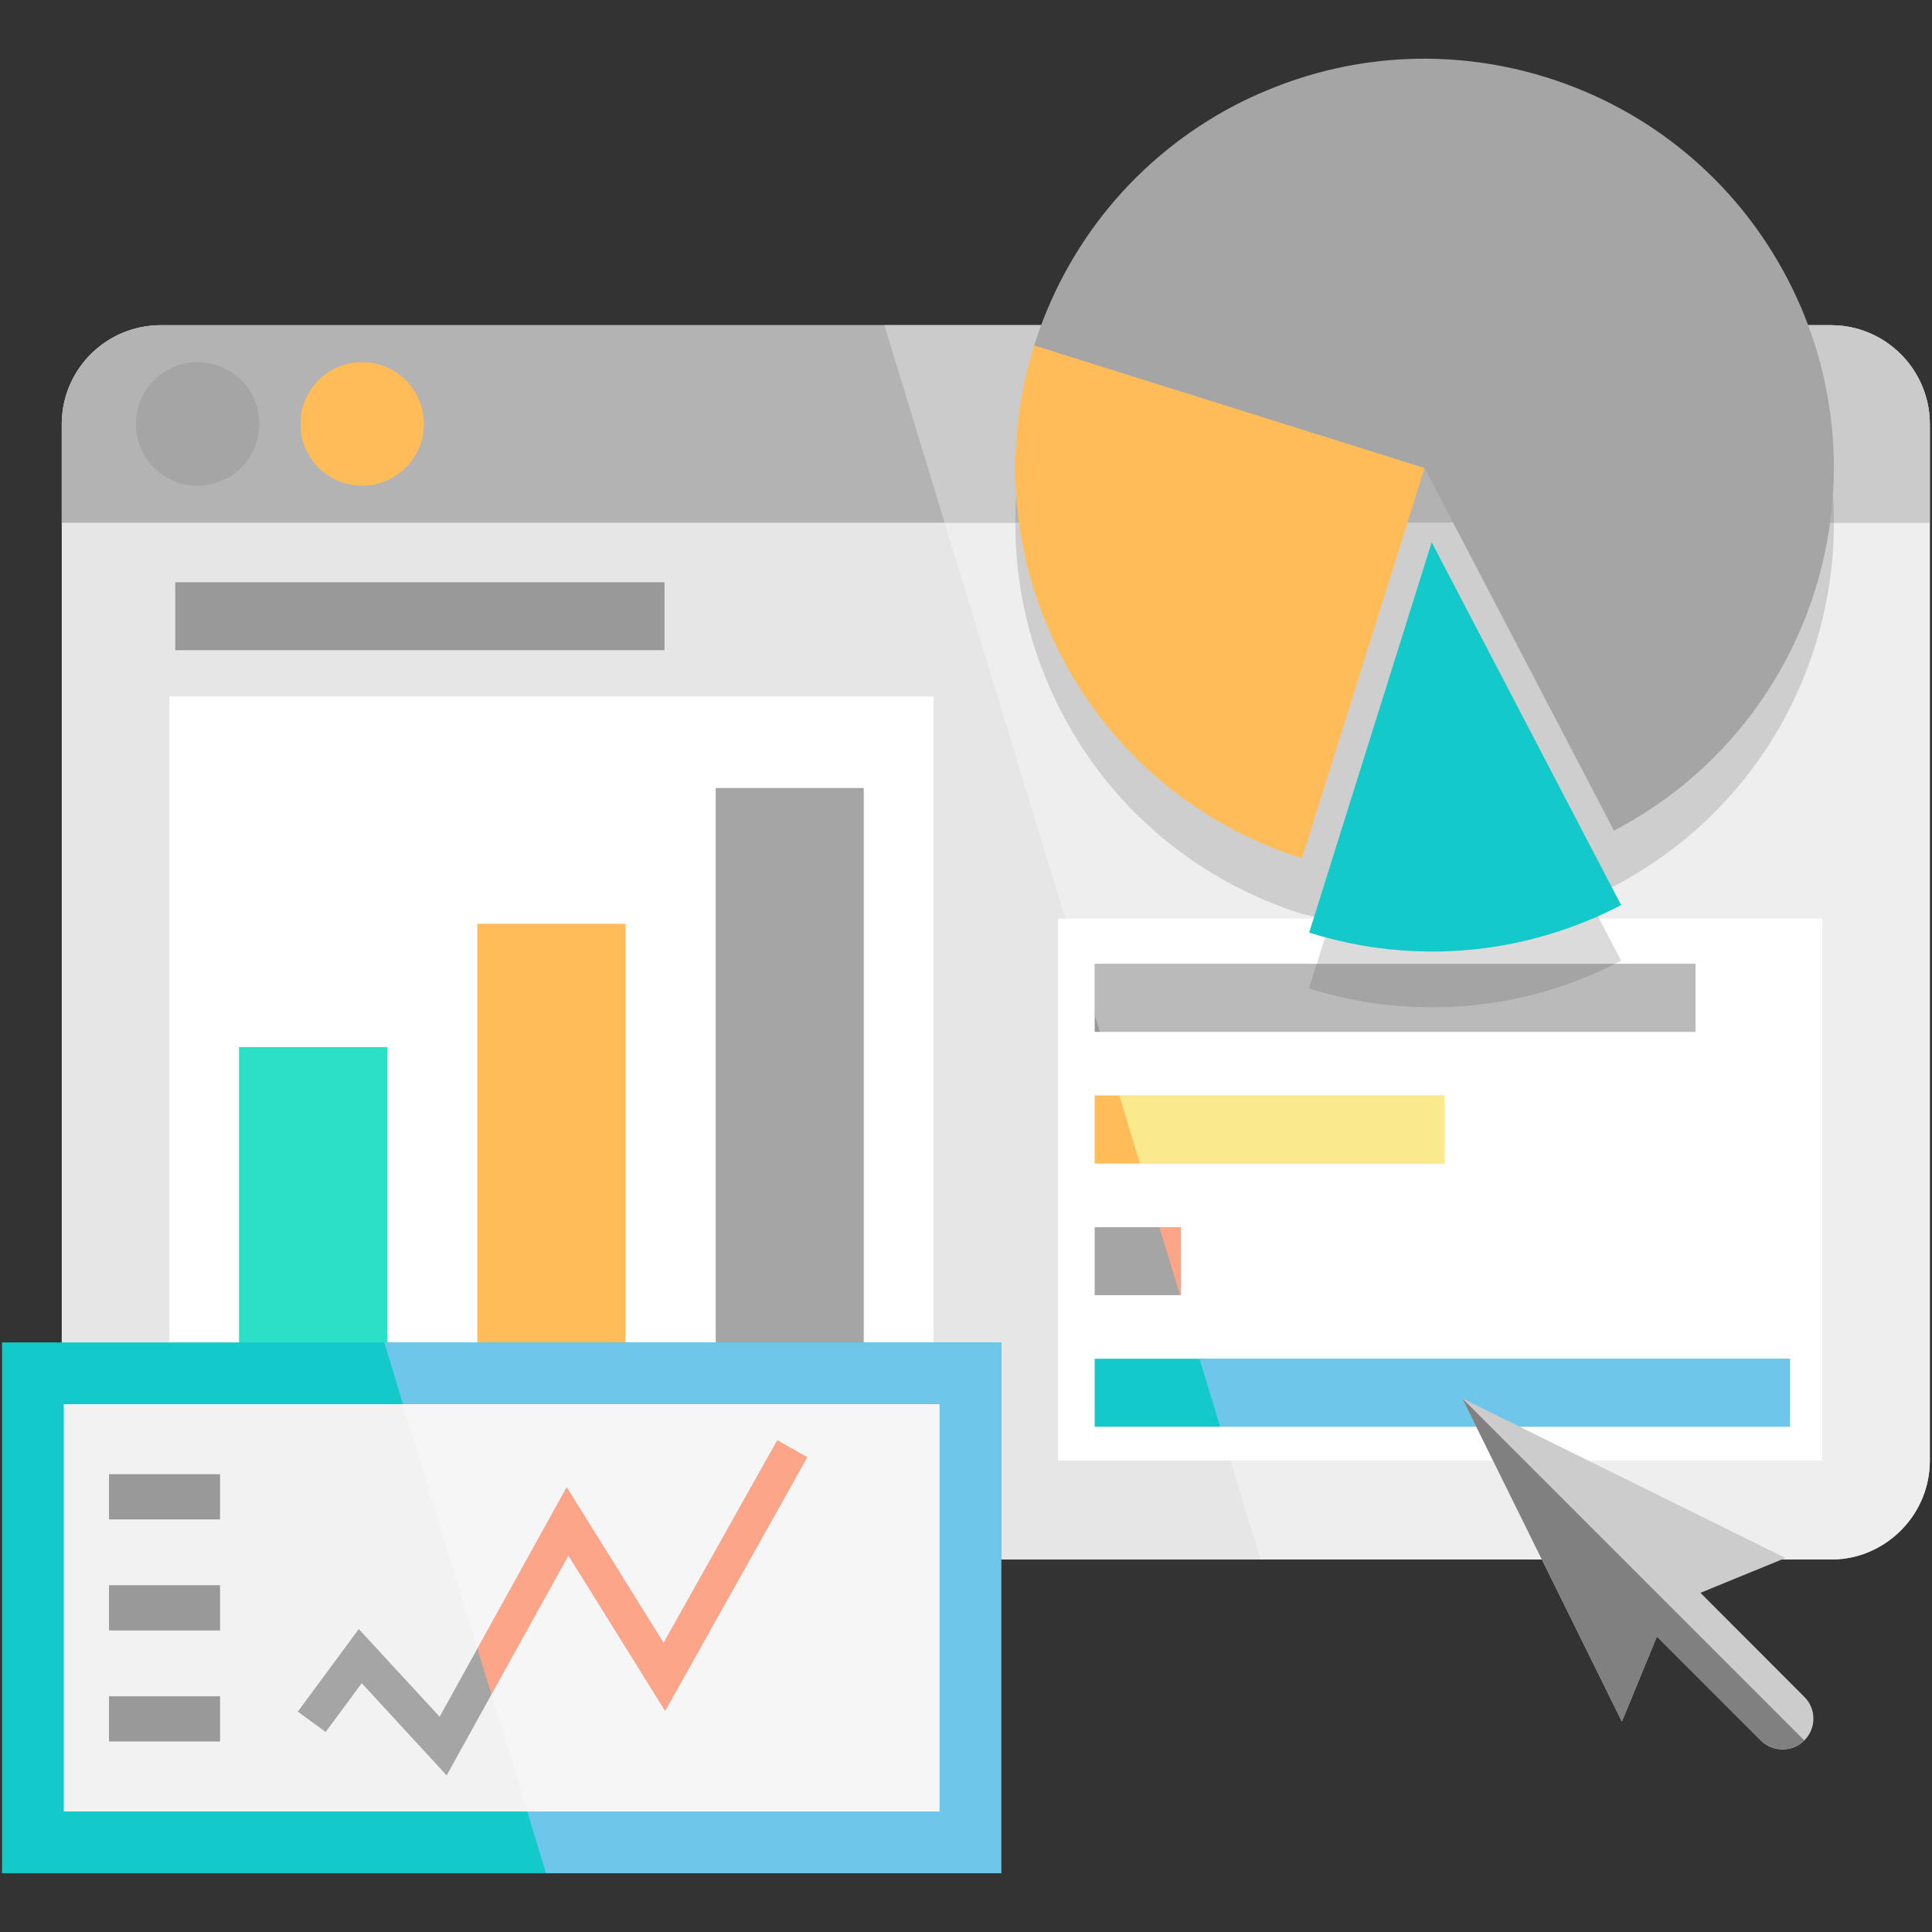 <?xml version="1.0" encoding="UTF-8"?>
<!DOCTYPE svg PUBLIC "-//W3C//DTD SVG 1.1//EN" "http://www.w3.org/Graphics/SVG/1.1/DTD/svg11.dtd">
<svg version="1.2" width="124.23mm" height="124.23mm" viewBox="0 0 12423 12423" preserveAspectRatio="xMidYMid" fill-rule="evenodd" stroke-width="28.222" stroke-linejoin="round" xmlns="http://www.w3.org/2000/svg" xmlns:ooo="http://xml.openoffice.org/svg/export" xmlns:xlink="http://www.w3.org/1999/xlink" xmlns:presentation="http://sun.com/xmlns/staroffice/presentation" xmlns:smil="http://www.w3.org/2001/SMIL20/" xmlns:anim="urn:oasis:names:tc:opendocument:xmlns:animation:1.0" xml:space="preserve">
 <rect x="0" y="0" width="12423" height="12423" fill="#333333" stroke="none"/>
 <defs class="ClipPathGroup">
  <clipPath id="presentation_clip_path" clipPathUnits="userSpaceOnUse">
   <rect x="0" y="0" width="12423" height="12423"/>
  </clipPath>
  <clipPath id="presentation_clip_path_shrink" clipPathUnits="userSpaceOnUse">
   <rect x="12" y="12" width="12399" height="12399"/>
  </clipPath>
 </defs>
 <defs class="TextShapeIndex">
  <g ooo:slide="id1" ooo:id-list="id3"/>
 </defs>
 <defs class="EmbeddedBulletChars">
  <g id="bullet-char-template-57356" transform="scale(0,-0)">
   <path d="M 580,1141 L 1163,571 580,0 -4,571 580,1141 Z"/>
  </g>
  <g id="bullet-char-template-57354" transform="scale(0,-0)">
   <path d="M 8,1128 L 1137,1128 1137,0 8,0 8,1128 Z"/>
  </g>
  <g id="bullet-char-template-10146" transform="scale(0,-0)">
   <path d="M 174,0 L 602,739 174,1481 1456,739 174,0 Z M 1358,739 L 309,1346 659,739 1358,739 Z"/>
  </g>
  <g id="bullet-char-template-10132" transform="scale(0,-0)">
   <path d="M 2015,739 L 1276,0 717,0 1260,543 174,543 174,936 1260,936 717,1481 1274,1481 2015,739 Z"/>
  </g>
  <g id="bullet-char-template-10007" transform="scale(0,-0)">
   <path d="M 0,-2 C -7,14 -16,27 -25,37 L 356,567 C 262,823 215,952 215,954 215,979 228,992 255,992 264,992 276,990 289,987 310,991 331,999 354,1012 L 381,999 492,748 772,1049 836,1024 860,1049 C 881,1039 901,1025 922,1006 886,937 835,863 770,784 769,783 710,716 594,584 L 774,223 C 774,196 753,168 711,139 L 727,119 C 717,90 699,76 672,76 641,76 570,178 457,381 L 164,-76 C 142,-110 111,-127 72,-127 30,-127 9,-110 8,-76 1,-67 -2,-52 -2,-32 -2,-23 -1,-13 0,-2 Z"/>
  </g>
  <g id="bullet-char-template-10004" transform="scale(0,-0)">
   <path d="M 285,-33 C 182,-33 111,30 74,156 52,228 41,333 41,471 41,549 55,616 82,672 116,743 169,778 240,778 293,778 328,747 346,684 L 369,508 C 377,444 397,411 428,410 L 1163,1116 C 1174,1127 1196,1133 1229,1133 1271,1133 1292,1118 1292,1087 L 1292,965 C 1292,929 1282,901 1262,881 L 442,47 C 390,-6 338,-33 285,-33 Z"/>
  </g>
  <g id="bullet-char-template-9679" transform="scale(0,-0)">
   <path d="M 813,0 C 632,0 489,54 383,161 276,268 223,411 223,592 223,773 276,916 383,1023 489,1130 632,1184 813,1184 992,1184 1136,1130 1245,1023 1353,916 1407,772 1407,592 1407,412 1353,268 1245,161 1136,54 992,0 813,0 Z"/>
  </g>
  <g id="bullet-char-template-8226" transform="scale(0,-0)">
   <path d="M 346,457 C 273,457 209,483 155,535 101,586 74,649 74,723 74,796 101,859 155,911 209,963 273,989 346,989 419,989 480,963 531,910 582,859 608,796 608,723 608,648 583,586 532,535 482,483 420,457 346,457 Z"/>
  </g>
  <g id="bullet-char-template-8211" transform="scale(0,-0)">
   <path d="M -4,459 L 1135,459 1135,606 -4,606 -4,459 Z"/>
  </g>
  <g id="bullet-char-template-61548" transform="scale(0,-0)">
   <path d="M 173,740 C 173,903 231,1043 346,1159 462,1274 601,1332 765,1332 928,1332 1067,1274 1183,1159 1299,1043 1357,903 1357,740 1357,577 1299,437 1183,322 1067,206 928,148 765,148 601,148 462,206 346,322 231,437 173,577 173,740 Z"/>
  </g>
 </defs>
 <defs class="TextEmbeddedBitmaps"/>
 <g>
  <g id="id2" class="Master_Slide">
   <g id="bg-id2" class="Background"/>
   <g id="bo-id2" class="BackgroundObjects"/>
  </g>
 </g>
 <g class="SlideGroup">
  <g>
   <g id="container-id1">
    <g id="id1" class="Slide" clip-path="url(#presentation_clip_path)">
     <g class="Page">
      <g class="Graphic">
       <g id="id3">
        <rect class="BoundingBox" stroke="none" fill="none" x="0" y="0" width="12423" height="12423"/>
        <path fill="rgb(230,230,230)" stroke="none" d="M 12409,9392 C 12409,9686 12208,9934 11936,10007 11884,10021 11829,10028 11772,10028 L 1034,10028 C 682,10028 397,9743 397,9392 L 397,2728 C 397,2376 682,2091 1034,2091 L 11772,2091 C 11829,2091 11884,2098 11936,2112 12208,2185 12409,2433 12409,2728 L 12409,9392 Z"/>
        <path fill="rgb(179,179,179)" stroke="none" d="M 12409,3361 L 397,3361 397,2727 C 397,2376 682,2091 1034,2091 L 11772,2091 C 12124,2091 12409,2376 12409,2727 L 12409,3361 Z"/>
        <path fill="rgb(153,153,153)" stroke="none" d="M 2700,4181 L 1127,4181 1127,3744 4273,3744 4273,4181 2700,4181 Z"/>
        <path fill="rgb(255,255,255)" stroke="none" d="M 6803,5907 L 6803,9392 11717,9392 11717,5907 6803,5907 Z"/>
        <path fill="rgb(19,201,202)" stroke="none" d="M 7039,8737 L 7039,9174 11510,9174 11510,8737 7039,8737 Z"/>
        <path fill="rgb(165,165,165)" stroke="none" d="M 7039,7891 L 7039,8328 7594,8328 7594,7891 7039,7891 Z"/>
        <path fill="rgb(255,188,88)" stroke="none" d="M 7039,7044 L 7039,7482 9288,7482 9288,7044 7039,7044 Z"/>
        <path fill="rgb(153,153,153)" stroke="none" d="M 7039,6198 L 7039,6635 10902,6635 10902,6198 7039,6198 Z"/>
        <path fill="rgb(165,165,165)" stroke="none" d="M 1667,2726 C 1667,2799 1651,2861 1614,2924 1578,2988 1532,3033 1469,3070 1406,3106 1343,3123 1270,3123 1197,3123 1135,3106 1072,3070 1009,3033 963,2988 927,2924 890,2861 874,2799 874,2726 874,2653 890,2591 927,2527 963,2464 1009,2419 1072,2382 1135,2346 1197,2329 1270,2329 1343,2329 1406,2346 1469,2382 1532,2419 1578,2464 1614,2527 1651,2591 1667,2653 1667,2726 L 1667,2726 Z"/>
        <path fill="rgb(255,188,88)" stroke="none" d="M 2726,2726 C 2726,2799 2709,2861 2672,2924 2636,2988 2590,3033 2527,3070 2464,3106 2402,3123 2329,3123 2256,3123 2193,3106 2130,3070 2067,3033 2021,2988 1985,2924 1948,2861 1932,2799 1932,2726 1932,2653 1948,2591 1985,2527 2021,2464 2067,2419 2130,2382 2193,2346 2256,2329 2329,2329 2402,2329 2464,2346 2527,2382 2590,2419 2636,2464 2672,2527 2709,2591 2726,2653 2726,2726 L 2726,2726 Z"/>
        <path fill="rgb(238,238,238)" stroke="none" d="M 12409,2727 L 12409,3361 11792,3361 C 11793,4311 11278,5228 10378,5698 10322,5723 10266,5745 10209,5766 L 10283,5907 11717,5907 11717,9392 7912,9392 8106,10028 11772,10028 C 11829,10028 11884,10021 11936,10007 12208,9934 12409,9686 12409,9392 L 12409,2728 C 12409,2584 12361,2452 12281,2345 12361,2452 12409,2584 12409,2727 Z"/>
        <path fill="rgb(203,203,203)" stroke="none" d="M 11462,2091 C 11472,2110 11482,2129 11492,2148 11695,2536 11791,2952 11792,3361 L 12409,3361 12409,2727 C 12409,2584 12361,2452 12281,2345 L 12281,2345 C 12281,2345 12280,2344 12280,2344 12280,2344 12280,2343 12280,2343 12280,2343 12279,2343 12279,2343 12279,2342 12279,2342 12279,2342 L 12278,2341 C 12194,2231 12074,2149 11936,2112 11884,2098 11829,2091 11772,2091 L 11462,2091 Z"/>
        <path fill="rgb(255,255,255)" stroke="none" d="M 10283,5907 L 10424,6177 C 10410,6184 10396,6191 10382,6198 L 10902,6198 10902,6635 7072,6635 7197,7044 9288,7044 9288,7482 7330,7482 7455,7891 7594,7891 7594,8328 7588,8328 7713,8737 11510,8737 11510,9174 7846,9174 7912,9392 11717,9392 11717,5907 10283,5907 Z"/>
        <path fill="rgb(110,198,235)" stroke="none" d="M 7713,8737 L 7846,9174 11510,9174 11510,8737 7713,8737 Z"/>
        <path fill="rgb(253,165,137)" stroke="none" d="M 7455,7891 L 7588,8328 7594,8328 7594,7891 7455,7891 Z"/>
        <path fill="rgb(251,233,142)" stroke="none" d="M 7197,7044 L 7330,7482 9288,7482 9288,7044 7197,7044 Z"/>
        <path fill="rgb(238,238,238)" stroke="none" d="M 6074,3361 L 6850,5907 8514,5907 C 8476,5899 8437,5891 8398,5882 L 8372,5876 C 7730,5674 7164,5228 6828,4584 6624,4192 6527,3773 6529,3361 L 6074,3361 Z"/>
        <path fill="rgb(203,203,203)" stroke="none" d="M 5687,2091 L 6074,3361 6529,3361 C 6529,3094 6571,2830 6650,2578 6703,2409 6773,2246 6858,2091 L 5687,2091 Z"/>
        <path fill="rgb(255,255,255)" stroke="none" d="M 6850,5907 L 7039,6526 7039,6198 8467,6198 8556,5915 C 8542,5912 8528,5910 8514,5907 L 6850,5907 Z"/>
        <path fill="rgb(186,186,186)" stroke="none" d="M 10382,6198 C 10005,6387 9604,6476 9208,6476 8939,6476 8672,6435 8418,6355 L 8467,6198 7039,6198 7039,6526 7072,6635 10902,6635 10902,6198 10382,6198 Z"/>
        <path fill="rgb(206,206,206)" stroke="none" d="M 9707,5907 L 10283,5907 10209,5766 C 10045,5827 9877,5874 9707,5907 Z"/>
        <path fill="rgb(219,219,219)" stroke="none" d="M 9707,5907 C 9510,5945 9311,5964 9111,5964 8925,5964 8740,5947 8556,5915 L 8467,6198 10382,6198 C 10396,6191 10410,6184 10424,6177 L 10283,5907 9707,5907 Z"/>
        <path fill="rgb(164,164,164)" stroke="none" d="M 8467,6198 L 8418,6355 C 8672,6435 8939,6476 9208,6476 9604,6476 10005,6387 10382,6198 L 8467,6198 Z"/>
        <path fill="rgb(219,219,219)" stroke="none" d="M 7942,1034 C 7467,1282 7100,1655 6858,2091 L 11462,2091 C 11122,1478 10572,1051 9948,856 9694,776 9427,734 9158,734 8747,734 8331,831 7942,1034 Z"/>
        <path fill="rgb(159,159,159)" stroke="none" d="M 6858,2091 L 6858,2091 11462,2091 11462,2091 6858,2091 Z"/>
        <path fill="rgb(206,206,206)" stroke="none" d="M 6529,3361 C 6527,3773 6624,4192 6828,4584 7164,5228 7730,5674 8372,5876 L 8398,5882 C 8437,5891 8476,5899 8514,5907 L 9707,5907 C 9877,5874 10045,5827 10209,5766 10266,5745 10322,5723 10378,5698 11278,5228 11793,4311 11792,3361 L 6529,3361 Z"/>
        <path fill="rgb(178,178,178)" stroke="none" d="M 6858,2091 C 6773,2246 6703,2409 6650,2578 6571,2830 6529,3094 6529,3361 L 11792,3361 C 11791,2952 11695,2536 11492,2148 11482,2129 11472,2110 11462,2091 L 6858,2091 Z"/>
        <path fill="rgb(219,219,219)" stroke="none" d="M 8514,5907 C 8528,5910 8542,5912 8556,5915 8740,5947 8925,5964 9111,5964 9311,5964 9510,5945 9707,5907 L 8514,5907 Z"/>
        <path fill="rgb(255,188,88)" stroke="none" d="M 9160,3009 L 9022,3450 8372,5519 C 7730,5317 7164,4870 6828,4226 6492,3582 6448,2863 6650,2221 L 8858,2914 9160,3009 9160,3009 Z"/>
        <path fill="rgb(19,201,202)" stroke="none" d="M 10424,5820 C 10226,5923 10021,5998 9813,6048 9345,6159 8863,6137 8418,5997 L 9118,3767 9206,3487 10424,5820 10424,5820 Z"/>
        <path fill="rgb(165,165,165)" stroke="none" d="M 10378,5341 L 9160,3009 8858,2914 6650,2221 C 6852,1578 7298,1013 7942,676 8010,641 8078,609 8147,581 8736,334 9373,318 9948,499 10591,700 11156,1147 11493,1791 12165,3079 11666,4668 10378,5341 L 10378,5341 Z"/>
        <path fill="rgb(255,255,255)" stroke="none" d="M 1089,4478 L 1089,9392 6003,9392 6003,4478 1089,4478 Z"/>
        <path fill="rgb(43,224,198)" stroke="none" d="M 1537,6733 L 1537,9114 2490,9114 2490,6733 1537,6733 Z"/>
        <path fill="rgb(255,188,88)" stroke="none" d="M 3069,5940 L 3069,9114 4022,9114 4022,5940 3069,5940 Z"/>
        <path fill="rgb(165,165,165)" stroke="none" d="M 4602,5067 L 4602,9114 5554,9114 5554,5067 4602,5067 Z"/>
        <path fill="rgb(19,201,202)" stroke="none" d="M 6438,12045 L 13,12045 13,8632 6438,8632 6438,12045 Z"/>
        <path fill="rgb(242,242,242)" stroke="none" d="M 410,9029 L 6041,9029 6041,11648 410,11648 410,9029 Z"/>
        <path fill="rgb(165,165,165)" stroke="none" d="M 2326,10823 L 2094,11137 1915,11006 2307,10475 2827,11039 3644,9563 4267,10564 4998,9261 5191,9370 4277,11001 3655,10002 2872,11416 2326,10823 Z"/>
        <path fill="rgb(153,153,153)" stroke="none" d="M 1058,9770 L 701,9770 701,9479 1415,9479 1415,9770 1058,9770 Z"/>
        <path fill="rgb(153,153,153)" stroke="none" d="M 1058,10484 L 701,10484 701,10193 1415,10193 1415,10484 1058,10484 Z"/>
        <path fill="rgb(153,153,153)" stroke="none" d="M 1058,11198 L 701,11198 701,10907 1415,10907 1415,11198 1058,11198 Z"/>
        <path fill="rgb(110,198,235)" stroke="none" d="M 5554,8632 L 4602,8632 4022,8632 3069,8632 2490,8632 2471,8632 2591,9029 6041,9029 6041,11648 3390,11648 3511,12045 6438,12045 6438,8632 5554,8632 Z"/>
        <path fill="rgb(246,246,246)" stroke="none" d="M 2591,9029 L 3070,10600 3644,9563 4267,10564 4998,9261 5191,9370 4277,11001 3655,10002 3160,10895 3390,11648 6041,11648 6041,9029 2591,9029 Z"/>
        <path fill="rgb(253,165,137)" stroke="none" d="M 4267,10564 L 3644,9563 3070,10600 3160,10895 3655,10002 4277,11001 5191,9370 4998,9261 4267,10564 Z"/>
        <path fill="rgb(204,204,204)" stroke="none" d="M 10429,11070 L 10654,10523 11322,11191 C 11360,11230 11411,11249 11462,11249 11513,11249 11564,11230 11602,11191 11680,11114 11680,10988 11602,10911 L 10934,10242 11481,10018 9403,8992 10429,11070 10429,11070 Z"/>
        <path fill="rgb(128,128,128)" stroke="none" d="M 10429,11070 L 10654,10523 11322,11191 C 11360,11230 11411,11249 11462,11249 11513,11249 11564,11230 11602,11191 L 9403,8992 10429,11070 10429,11070 Z"/>
       </g>
      </g>
     </g>
    </g>
   </g>
  </g>
 </g>
</svg>